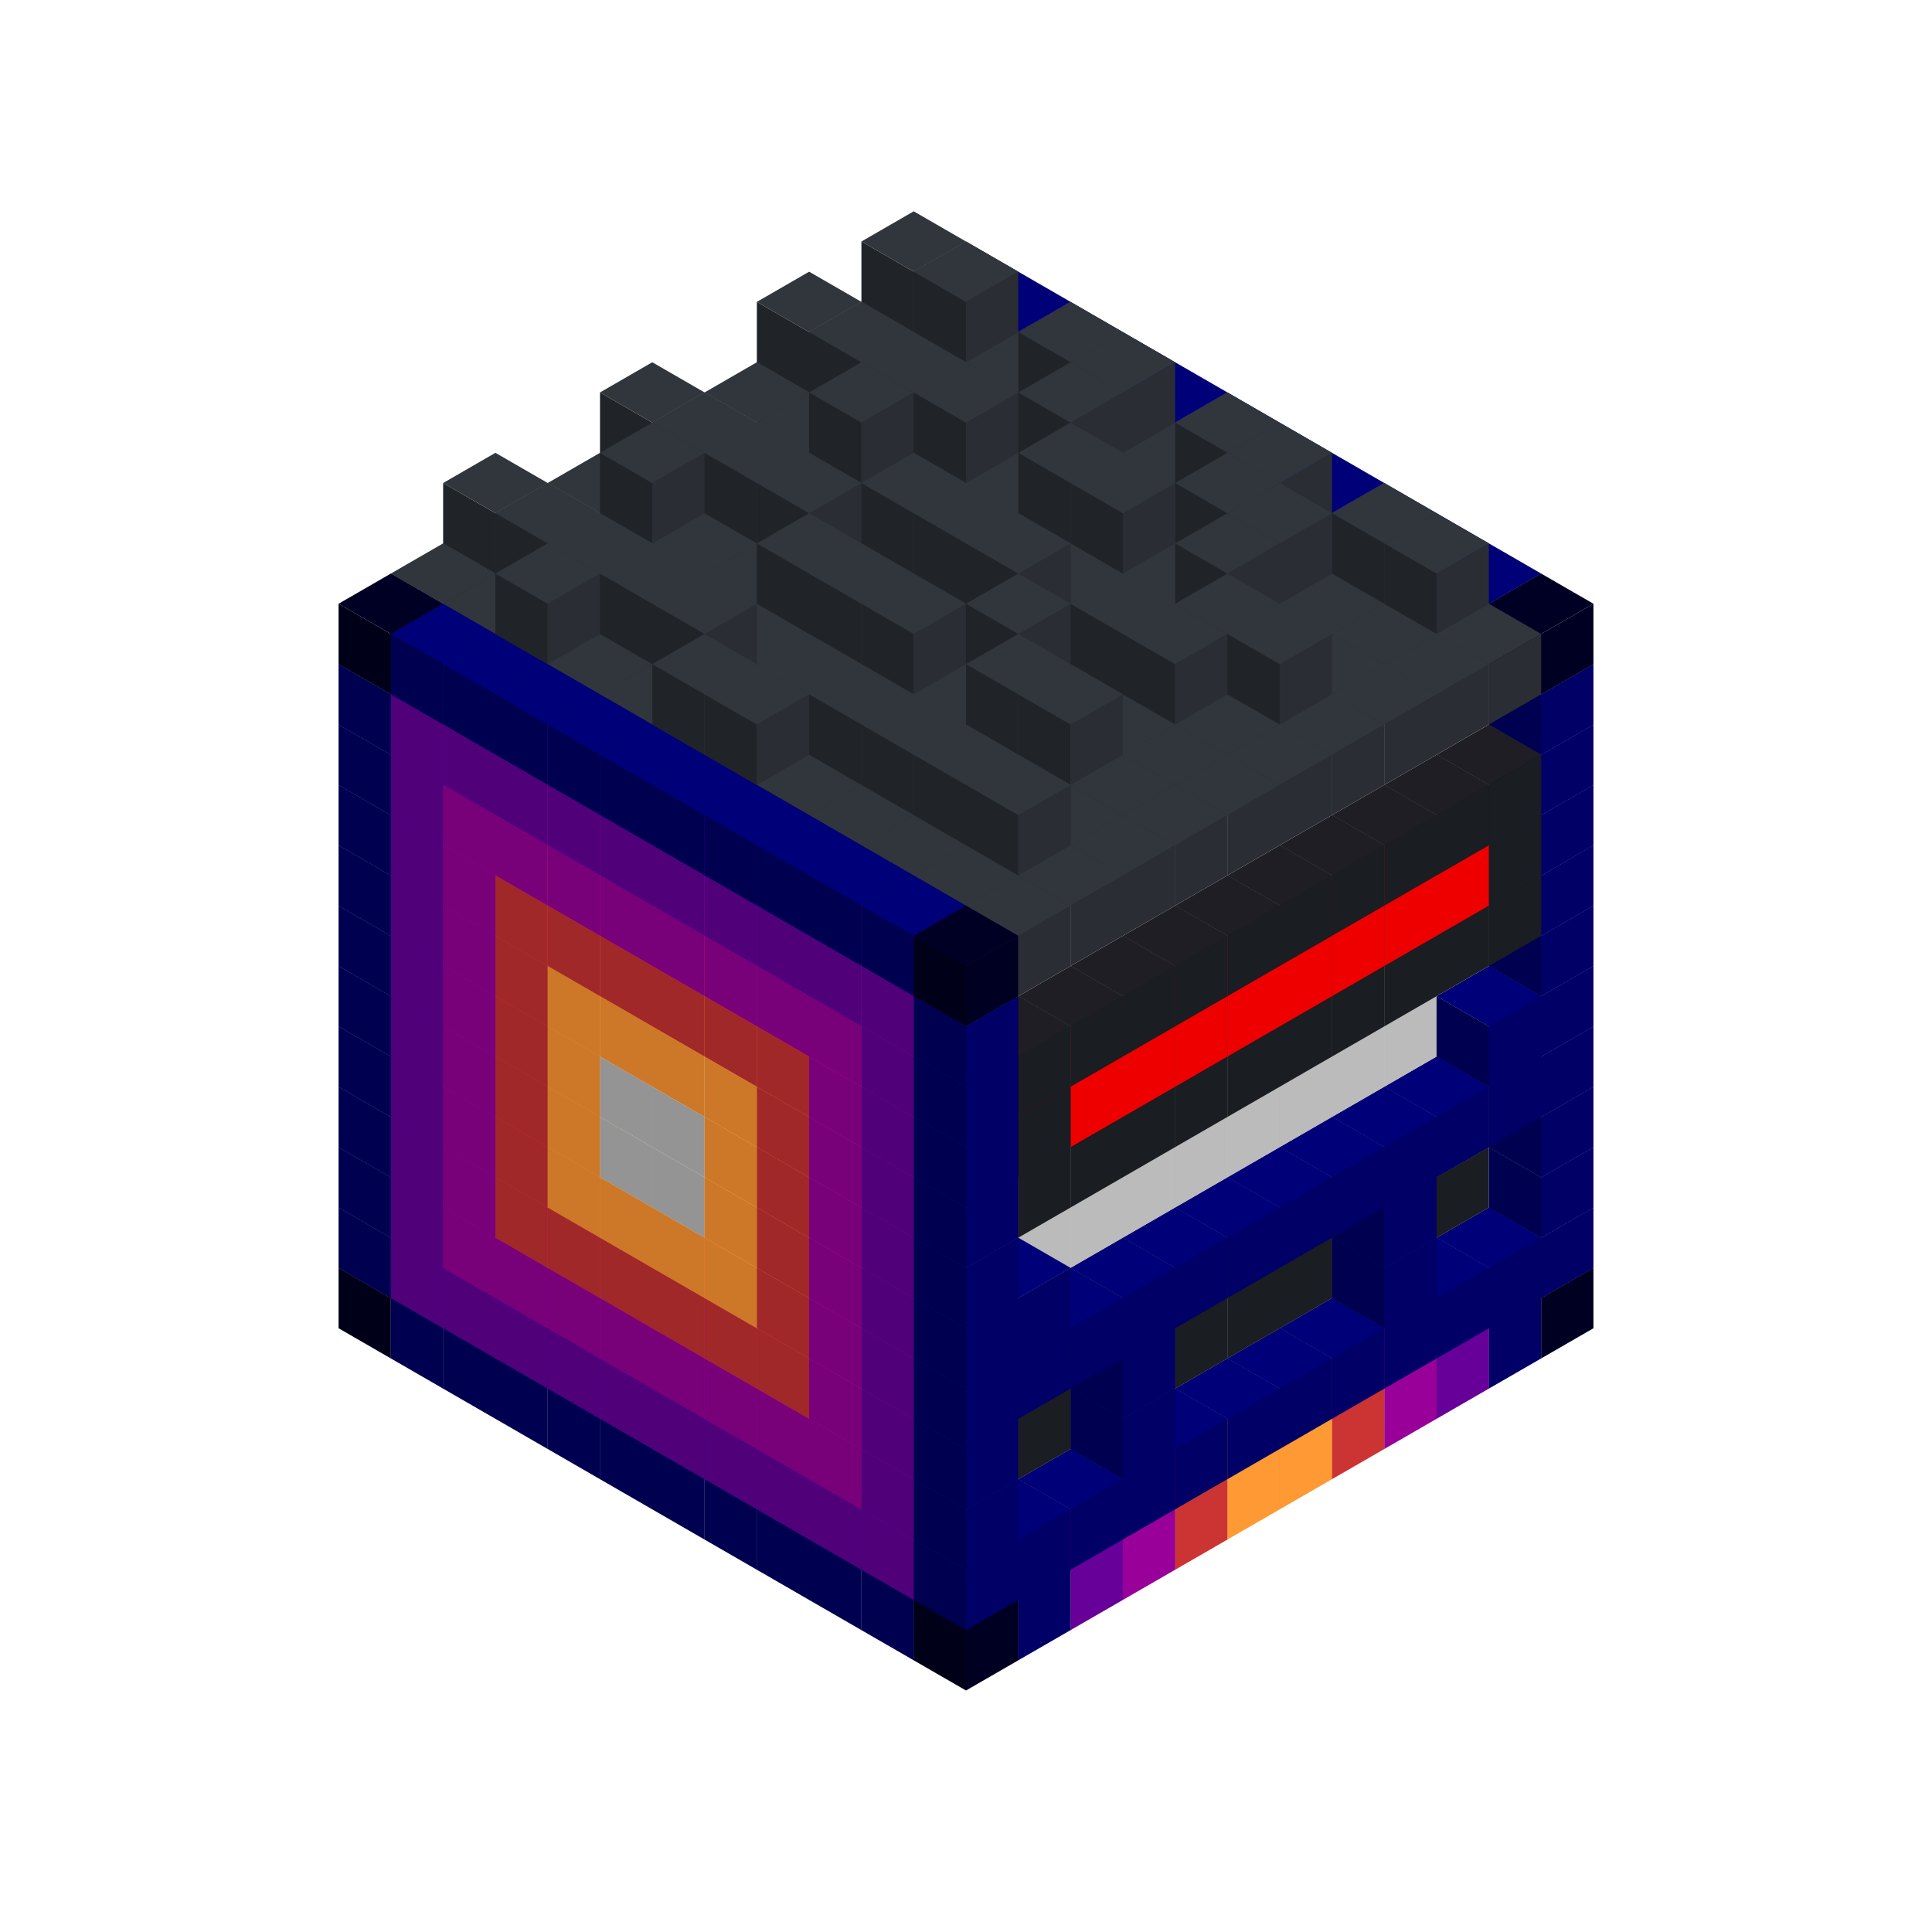 
<svg width='600' height='600' viewBox='4436371 5550000 3200000 3200000' xmlns='http://www.w3.org/2000/svg' xmlns:xlink='http://www.w3.org/1999/xlink'>
<use xlink:href='#v-0x0000012e-4' transform='translate(983738,3600000)'/>
<use xlink:href='#v-0x0000012e-1' transform='translate(1070341,3650000)'/>
<use xlink:href='#v-0x0000012e-1' transform='translate(1156944,3700000)'/>
<use xlink:href='#v-0x0000012e-1' transform='translate(1243547,3750000)'/>
<use xlink:href='#v-0x0000012e-1' transform='translate(1330150,3800000)'/>
<use xlink:href='#v-0x0000012e-1' transform='translate(1416753,3850000)'/>
<use xlink:href='#v-0x0000012e-1' transform='translate(1503356,3900000)'/>
<use xlink:href='#v-0x0000012e-1' transform='translate(1589959,3950000)'/>
<use xlink:href='#v-0x0000012e-1' transform='translate(1676562,4000000)'/>
<use xlink:href='#v-0x0000012e-1' transform='translate(1763165,4050000)'/>
<use xlink:href='#v-0x0000012e-1' transform='translate(1849768,4100000)'/>
<use xlink:href='#v-0x0000012e-4' transform='translate(2889004,3600000)'/>
<use xlink:href='#v-0x0000012e-1' transform='translate(2802401,3650000)'/>
<use xlink:href='#v-0x0000012e-5' transform='translate(2715798,3700000)'/>
<use xlink:href='#v-0x0000012e-6' transform='translate(2629195,3750000)'/>
<use xlink:href='#v-0x0000012e-7' transform='translate(2542592,3800000)'/>
<use xlink:href='#v-0x0000012e-8' transform='translate(2455989,3850000)'/>
<use xlink:href='#v-0x0000012e-8' transform='translate(2369386,3900000)'/>
<use xlink:href='#v-0x0000012e-7' transform='translate(2282783,3950000)'/>
<use xlink:href='#v-0x0000012e-6' transform='translate(2196180,4000000)'/>
<use xlink:href='#v-0x0000012e-5' transform='translate(2109577,4050000)'/>
<use xlink:href='#v-0x0000012e-1' transform='translate(2022974,4100000)'/>
<use xlink:href='#v-0x0000012e-4' transform='translate(1936371,4150000)'/>
<use xlink:href='#v-0x0000012e-1' transform='translate(983738,3500000)'/>
<use xlink:href='#v-0x0000012e-5' transform='translate(1070341,3550000)'/>
<use xlink:href='#v-0x0000012e-5' transform='translate(1156944,3600000)'/>
<use xlink:href='#v-0x0000012e-5' transform='translate(1243547,3650000)'/>
<use xlink:href='#v-0x0000012e-5' transform='translate(1330150,3700000)'/>
<use xlink:href='#v-0x0000012e-5' transform='translate(1416753,3750000)'/>
<use xlink:href='#v-0x0000012e-5' transform='translate(1503356,3800000)'/>
<use xlink:href='#v-0x0000012e-5' transform='translate(1589959,3850000)'/>
<use xlink:href='#v-0x0000012e-5' transform='translate(1676562,3900000)'/>
<use xlink:href='#v-0x0000012e-5' transform='translate(1763165,3950000)'/>
<use xlink:href='#v-0x0000012e-2' transform='translate(2715798,3500000)'/>
<use xlink:href='#v-0x0000012e-2' transform='translate(2629195,3550000)'/>
<use xlink:href='#v-0x0000012e-2' transform='translate(2542592,3600000)'/>
<use xlink:href='#v-0x0000012e-2' transform='translate(2455989,3650000)'/>
<use xlink:href='#v-0x0000012e-2' transform='translate(2369386,3700000)'/>
<use xlink:href='#v-0x0000012e-2' transform='translate(2282783,3750000)'/>
<use xlink:href='#v-0x0000012e-2' transform='translate(2196180,3800000)'/>
<use xlink:href='#v-0x0000012e-2' transform='translate(2109577,3850000)'/>
<use xlink:href='#v-0x0000012e-2' transform='translate(2022974,3900000)'/>
<use xlink:href='#v-0x0000012e-2' transform='translate(1936371,3950000)'/>
<use xlink:href='#v-0x0000012e-5' transform='translate(1849768,4000000)'/>
<use xlink:href='#v-0x0000012e-1' transform='translate(2889004,3500000)'/>
<use xlink:href='#v-0x0000012e-1' transform='translate(2802401,3550000)'/>
<use xlink:href='#v-0x0000012e-1' transform='translate(2715798,3600000)'/>
<use xlink:href='#v-0x0000012e-1' transform='translate(2629195,3650000)'/>
<use xlink:href='#v-0x0000012e-1' transform='translate(2542592,3700000)'/>
<use xlink:href='#v-0x0000012e-1' transform='translate(2455989,3750000)'/>
<use xlink:href='#v-0x0000012e-1' transform='translate(2369386,3800000)'/>
<use xlink:href='#v-0x0000012e-1' transform='translate(2282783,3850000)'/>
<use xlink:href='#v-0x0000012e-1' transform='translate(2196180,3900000)'/>
<use xlink:href='#v-0x0000012e-1' transform='translate(2109577,3950000)'/>
<use xlink:href='#v-0x0000012e-1' transform='translate(2022974,4000000)'/>
<use xlink:href='#v-0x0000012e-1' transform='translate(1936371,4050000)'/>
<use xlink:href='#v-0x0000012e-1' transform='translate(983738,3400000)'/>
<use xlink:href='#v-0x0000012e-5' transform='translate(1070341,3450000)'/>
<use xlink:href='#v-0x0000012e-6' transform='translate(1156944,3500000)'/>
<use xlink:href='#v-0x0000012e-6' transform='translate(1243547,3550000)'/>
<use xlink:href='#v-0x0000012e-6' transform='translate(1330150,3600000)'/>
<use xlink:href='#v-0x0000012e-6' transform='translate(1416753,3650000)'/>
<use xlink:href='#v-0x0000012e-6' transform='translate(1503356,3700000)'/>
<use xlink:href='#v-0x0000012e-6' transform='translate(1589959,3750000)'/>
<use xlink:href='#v-0x0000012e-6' transform='translate(1676562,3800000)'/>
<use xlink:href='#v-0x0000012e-6' transform='translate(1763165,3850000)'/>
<use xlink:href='#v-0x0000012e-9' transform='translate(2715798,3400000)'/>
<use xlink:href='#v-0x0000012e-9' transform='translate(2629195,3450000)'/>
<use xlink:href='#v-0x0000012e-9' transform='translate(2542592,3500000)'/>
<use xlink:href='#v-0x0000012e-9' transform='translate(2455989,3550000)'/>
<use xlink:href='#v-0x0000012e-9' transform='translate(2369386,3600000)'/>
<use xlink:href='#v-0x0000012e-9' transform='translate(2282783,3650000)'/>
<use xlink:href='#v-0x0000012e-9' transform='translate(2196180,3700000)'/>
<use xlink:href='#v-0x0000012e-9' transform='translate(2109577,3750000)'/>
<use xlink:href='#v-0x0000012e-9' transform='translate(2022974,3800000)'/>
<use xlink:href='#v-0x0000012e-9' transform='translate(1936371,3850000)'/>
<use xlink:href='#v-0x0000012e-5' transform='translate(1849768,3900000)'/>
<use xlink:href='#v-0x0000012e-1' transform='translate(2889004,3400000)'/>
<use xlink:href='#v-0x0000012e-1' transform='translate(2629195,3550000)'/>
<use xlink:href='#v-0x0000012e-1' transform='translate(2196180,3800000)'/>
<use xlink:href='#v-0x0000012e-1' transform='translate(1936371,3950000)'/>
<use xlink:href='#v-0x0000012e-1' transform='translate(983738,3300000)'/>
<use xlink:href='#v-0x0000012e-5' transform='translate(1070341,3350000)'/>
<use xlink:href='#v-0x0000012e-6' transform='translate(1156944,3400000)'/>
<use xlink:href='#v-0x0000012e-7' transform='translate(1243547,3450000)'/>
<use xlink:href='#v-0x0000012e-7' transform='translate(1330150,3500000)'/>
<use xlink:href='#v-0x0000012e-7' transform='translate(1416753,3550000)'/>
<use xlink:href='#v-0x0000012e-7' transform='translate(1503356,3600000)'/>
<use xlink:href='#v-0x0000012e-7' transform='translate(1589959,3650000)'/>
<use xlink:href='#v-0x0000012e-7' transform='translate(1676562,3700000)'/>
<use xlink:href='#v-0x0000012e-6' transform='translate(1763165,3750000)'/>
<use xlink:href='#v-0x0000012e-9' transform='translate(2715798,3300000)'/>
<use xlink:href='#v-0x0000012e-9' transform='translate(2629195,3350000)'/>
<use xlink:href='#v-0x0000012e-9' transform='translate(2542592,3400000)'/>
<use xlink:href='#v-0x0000012e-9' transform='translate(2455989,3450000)'/>
<use xlink:href='#v-0x0000012e-9' transform='translate(2369386,3500000)'/>
<use xlink:href='#v-0x0000012e-9' transform='translate(2282783,3550000)'/>
<use xlink:href='#v-0x0000012e-9' transform='translate(2196180,3600000)'/>
<use xlink:href='#v-0x0000012e-9' transform='translate(2109577,3650000)'/>
<use xlink:href='#v-0x0000012e-9' transform='translate(2022974,3700000)'/>
<use xlink:href='#v-0x0000012e-9' transform='translate(1936371,3750000)'/>
<use xlink:href='#v-0x0000012e-5' transform='translate(1849768,3800000)'/>
<use xlink:href='#v-0x0000012e-1' transform='translate(2889004,3300000)'/>
<use xlink:href='#v-0x0000012e-1' transform='translate(2629195,3450000)'/>
<use xlink:href='#v-0x0000012e-1' transform='translate(2196180,3700000)'/>
<use xlink:href='#v-0x0000012e-1' transform='translate(1936371,3850000)'/>
<use xlink:href='#v-0x0000012e-1' transform='translate(983738,3200000)'/>
<use xlink:href='#v-0x0000012e-5' transform='translate(1070341,3250000)'/>
<use xlink:href='#v-0x0000012e-6' transform='translate(1156944,3300000)'/>
<use xlink:href='#v-0x0000012e-7' transform='translate(1243547,3350000)'/>
<use xlink:href='#v-0x0000012e-8' transform='translate(1330150,3400000)'/>
<use xlink:href='#v-0x0000012e-8' transform='translate(1416753,3450000)'/>
<use xlink:href='#v-0x0000012e-8' transform='translate(1503356,3500000)'/>
<use xlink:href='#v-0x0000012e-8' transform='translate(1589959,3550000)'/>
<use xlink:href='#v-0x0000012e-7' transform='translate(1676562,3600000)'/>
<use xlink:href='#v-0x0000012e-6' transform='translate(1763165,3650000)'/>
<use xlink:href='#v-0x0000012e-2' transform='translate(2715798,3200000)'/>
<use xlink:href='#v-0x0000012e-2' transform='translate(2629195,3250000)'/>
<use xlink:href='#v-0x0000012e-2' transform='translate(2542592,3300000)'/>
<use xlink:href='#v-0x0000012e-2' transform='translate(2455989,3350000)'/>
<use xlink:href='#v-0x0000012e-2' transform='translate(2369386,3400000)'/>
<use xlink:href='#v-0x0000012e-2' transform='translate(2282783,3450000)'/>
<use xlink:href='#v-0x0000012e-2' transform='translate(2196180,3500000)'/>
<use xlink:href='#v-0x0000012e-2' transform='translate(2109577,3550000)'/>
<use xlink:href='#v-0x0000012e-2' transform='translate(2022974,3600000)'/>
<use xlink:href='#v-0x0000012e-2' transform='translate(1936371,3650000)'/>
<use xlink:href='#v-0x0000012e-5' transform='translate(1849768,3700000)'/>
<use xlink:href='#v-0x0000012e-1' transform='translate(2889004,3200000)'/>
<use xlink:href='#v-0x0000012e-1' transform='translate(2802401,3250000)'/>
<use xlink:href='#v-0x0000012e-1' transform='translate(2715798,3300000)'/>
<use xlink:href='#v-0x0000012e-1' transform='translate(2629195,3350000)'/>
<use xlink:href='#v-0x0000012e-1' transform='translate(2542592,3400000)'/>
<use xlink:href='#v-0x0000012e-1' transform='translate(2455989,3450000)'/>
<use xlink:href='#v-0x0000012e-1' transform='translate(2369386,3500000)'/>
<use xlink:href='#v-0x0000012e-1' transform='translate(2282783,3550000)'/>
<use xlink:href='#v-0x0000012e-1' transform='translate(2196180,3600000)'/>
<use xlink:href='#v-0x0000012e-1' transform='translate(2109577,3650000)'/>
<use xlink:href='#v-0x0000012e-1' transform='translate(2022974,3700000)'/>
<use xlink:href='#v-0x0000012e-1' transform='translate(1936371,3750000)'/>
<use xlink:href='#v-0x0000012e-1' transform='translate(983738,3100000)'/>
<use xlink:href='#v-0x0000012e-5' transform='translate(1070341,3150000)'/>
<use xlink:href='#v-0x0000012e-6' transform='translate(1156944,3200000)'/>
<use xlink:href='#v-0x0000012e-7' transform='translate(1243547,3250000)'/>
<use xlink:href='#v-0x0000012e-8' transform='translate(1330150,3300000)'/>
<use xlink:href='#v-0x0000012e-2' transform='translate(1416753,3350000)'/>
<use xlink:href='#v-0x0000012e-2' transform='translate(1503356,3400000)'/>
<use xlink:href='#v-0x0000012e-8' transform='translate(1589959,3450000)'/>
<use xlink:href='#v-0x0000012e-7' transform='translate(1676562,3500000)'/>
<use xlink:href='#v-0x0000012e-6' transform='translate(1763165,3550000)'/>
<use xlink:href='#v-0x0000012e-2' transform='translate(2715798,3100000)'/>
<use xlink:href='#v-0x0000012e-2' transform='translate(2629195,3150000)'/>
<use xlink:href='#v-0x0000012e-2' transform='translate(2542592,3200000)'/>
<use xlink:href='#v-0x0000012e-2' transform='translate(2455989,3250000)'/>
<use xlink:href='#v-0x0000012e-2' transform='translate(2369386,3300000)'/>
<use xlink:href='#v-0x0000012e-2' transform='translate(2282783,3350000)'/>
<use xlink:href='#v-0x0000012e-2' transform='translate(2196180,3400000)'/>
<use xlink:href='#v-0x0000012e-2' transform='translate(2109577,3450000)'/>
<use xlink:href='#v-0x0000012e-2' transform='translate(2022974,3500000)'/>
<use xlink:href='#v-0x0000012e-2' transform='translate(1936371,3550000)'/>
<use xlink:href='#v-0x0000012e-5' transform='translate(1849768,3600000)'/>
<use xlink:href='#v-0x0000012e-1' transform='translate(2889004,3100000)'/>
<use xlink:href='#v-0x0000012e-1' transform='translate(2802401,3150000)'/>
<use xlink:href='#v-0x0000012e-1' transform='translate(2022974,3600000)'/>
<use xlink:href='#v-0x0000012e-1' transform='translate(1936371,3650000)'/>
<use xlink:href='#v-0x0000012e-1' transform='translate(983738,3000000)'/>
<use xlink:href='#v-0x0000012e-5' transform='translate(1070341,3050000)'/>
<use xlink:href='#v-0x0000012e-6' transform='translate(1156944,3100000)'/>
<use xlink:href='#v-0x0000012e-7' transform='translate(1243547,3150000)'/>
<use xlink:href='#v-0x0000012e-8' transform='translate(1330150,3200000)'/>
<use xlink:href='#v-0x0000012e-2' transform='translate(1416753,3250000)'/>
<use xlink:href='#v-0x0000012e-2' transform='translate(1503356,3300000)'/>
<use xlink:href='#v-0x0000012e-8' transform='translate(1589959,3350000)'/>
<use xlink:href='#v-0x0000012e-7' transform='translate(1676562,3400000)'/>
<use xlink:href='#v-0x0000012e-6' transform='translate(1763165,3450000)'/>
<use xlink:href='#v-0x0000012e-2' transform='translate(2715798,3000000)'/>
<use xlink:href='#v-0x0000012e-2' transform='translate(2629195,3050000)'/>
<use xlink:href='#v-0x0000012e-2' transform='translate(2542592,3100000)'/>
<use xlink:href='#v-0x0000012e-2' transform='translate(2455989,3150000)'/>
<use xlink:href='#v-0x0000012e-2' transform='translate(2369386,3200000)'/>
<use xlink:href='#v-0x0000012e-2' transform='translate(2282783,3250000)'/>
<use xlink:href='#v-0x0000012e-2' transform='translate(2196180,3300000)'/>
<use xlink:href='#v-0x0000012e-2' transform='translate(2109577,3350000)'/>
<use xlink:href='#v-0x0000012e-2' transform='translate(2022974,3400000)'/>
<use xlink:href='#v-0x0000012e-2' transform='translate(1936371,3450000)'/>
<use xlink:href='#v-0x0000012e-5' transform='translate(1849768,3500000)'/>
<use xlink:href='#v-0x0000012e-1' transform='translate(2889004,3000000)'/>
<use xlink:href='#v-0x0000012e-1' transform='translate(1936371,3550000)'/>
<use xlink:href='#v-0x0000012e-1' transform='translate(983738,2900000)'/>
<use xlink:href='#v-0x0000012e-5' transform='translate(1070341,2950000)'/>
<use xlink:href='#v-0x0000012e-6' transform='translate(1156944,3000000)'/>
<use xlink:href='#v-0x0000012e-7' transform='translate(1243547,3050000)'/>
<use xlink:href='#v-0x0000012e-8' transform='translate(1330150,3100000)'/>
<use xlink:href='#v-0x0000012e-8' transform='translate(1416753,3150000)'/>
<use xlink:href='#v-0x0000012e-8' transform='translate(1503356,3200000)'/>
<use xlink:href='#v-0x0000012e-8' transform='translate(1589959,3250000)'/>
<use xlink:href='#v-0x0000012e-7' transform='translate(1676562,3300000)'/>
<use xlink:href='#v-0x0000012e-6' transform='translate(1763165,3350000)'/>
<use xlink:href='#v-0x0000012e-2' transform='translate(2715798,2900000)'/>
<use xlink:href='#v-0x0000012e-2' transform='translate(2629195,2950000)'/>
<use xlink:href='#v-0x0000012e-2' transform='translate(2542592,3000000)'/>
<use xlink:href='#v-0x0000012e-2' transform='translate(2455989,3050000)'/>
<use xlink:href='#v-0x0000012e-2' transform='translate(2369386,3100000)'/>
<use xlink:href='#v-0x0000012e-2' transform='translate(2282783,3150000)'/>
<use xlink:href='#v-0x0000012e-2' transform='translate(2196180,3200000)'/>
<use xlink:href='#v-0x0000012e-2' transform='translate(2109577,3250000)'/>
<use xlink:href='#v-0x0000012e-2' transform='translate(2022974,3300000)'/>
<use xlink:href='#v-0x0000012e-2' transform='translate(1936371,3350000)'/>
<use xlink:href='#v-0x0000012e-5' transform='translate(1849768,3400000)'/>
<use xlink:href='#v-0x0000012e-1' transform='translate(2889004,2900000)'/>
<use xlink:href='#v-0x0000012e-10' transform='translate(2802401,2950000)'/>
<use xlink:href='#v-0x0000012e-10' transform='translate(2715798,3000000)'/>
<use xlink:href='#v-0x0000012e-10' transform='translate(2629195,3050000)'/>
<use xlink:href='#v-0x0000012e-10' transform='translate(2542592,3100000)'/>
<use xlink:href='#v-0x0000012e-10' transform='translate(2455989,3150000)'/>
<use xlink:href='#v-0x0000012e-10' transform='translate(2369386,3200000)'/>
<use xlink:href='#v-0x0000012e-10' transform='translate(2282783,3250000)'/>
<use xlink:href='#v-0x0000012e-10' transform='translate(2196180,3300000)'/>
<use xlink:href='#v-0x0000012e-10' transform='translate(2109577,3350000)'/>
<use xlink:href='#v-0x0000012e-10' transform='translate(2022974,3400000)'/>
<use xlink:href='#v-0x0000012e-1' transform='translate(1936371,3450000)'/>
<use xlink:href='#v-0x0000012e-1' transform='translate(983738,2800000)'/>
<use xlink:href='#v-0x0000012e-5' transform='translate(1070341,2850000)'/>
<use xlink:href='#v-0x0000012e-6' transform='translate(1156944,2900000)'/>
<use xlink:href='#v-0x0000012e-7' transform='translate(1243547,2950000)'/>
<use xlink:href='#v-0x0000012e-7' transform='translate(1330150,3000000)'/>
<use xlink:href='#v-0x0000012e-7' transform='translate(1416753,3050000)'/>
<use xlink:href='#v-0x0000012e-7' transform='translate(1503356,3100000)'/>
<use xlink:href='#v-0x0000012e-7' transform='translate(1589959,3150000)'/>
<use xlink:href='#v-0x0000012e-7' transform='translate(1676562,3200000)'/>
<use xlink:href='#v-0x0000012e-6' transform='translate(1763165,3250000)'/>
<use xlink:href='#v-0x0000012e-2' transform='translate(2715798,2800000)'/>
<use xlink:href='#v-0x0000012e-2' transform='translate(2629195,2850000)'/>
<use xlink:href='#v-0x0000012e-2' transform='translate(2542592,2900000)'/>
<use xlink:href='#v-0x0000012e-2' transform='translate(2455989,2950000)'/>
<use xlink:href='#v-0x0000012e-2' transform='translate(2369386,3000000)'/>
<use xlink:href='#v-0x0000012e-2' transform='translate(2282783,3050000)'/>
<use xlink:href='#v-0x0000012e-2' transform='translate(2196180,3100000)'/>
<use xlink:href='#v-0x0000012e-2' transform='translate(2109577,3150000)'/>
<use xlink:href='#v-0x0000012e-2' transform='translate(2022974,3200000)'/>
<use xlink:href='#v-0x0000012e-2' transform='translate(1936371,3250000)'/>
<use xlink:href='#v-0x0000012e-5' transform='translate(1849768,3300000)'/>
<use xlink:href='#v-0x0000012e-1' transform='translate(2889004,2800000)'/>
<use xlink:href='#v-0x0000012e-10' transform='translate(2802401,2850000)'/>
<use xlink:href='#v-0x0000012e-11' transform='translate(2715798,2900000)'/>
<use xlink:href='#v-0x0000012e-11' transform='translate(2629195,2950000)'/>
<use xlink:href='#v-0x0000012e-11' transform='translate(2542592,3000000)'/>
<use xlink:href='#v-0x0000012e-11' transform='translate(2455989,3050000)'/>
<use xlink:href='#v-0x0000012e-11' transform='translate(2369386,3100000)'/>
<use xlink:href='#v-0x0000012e-11' transform='translate(2282783,3150000)'/>
<use xlink:href='#v-0x0000012e-11' transform='translate(2196180,3200000)'/>
<use xlink:href='#v-0x0000012e-11' transform='translate(2109577,3250000)'/>
<use xlink:href='#v-0x0000012e-10' transform='translate(2022974,3300000)'/>
<use xlink:href='#v-0x0000012e-1' transform='translate(1936371,3350000)'/>
<use xlink:href='#v-0x0000012e-1' transform='translate(983738,2700000)'/>
<use xlink:href='#v-0x0000012e-5' transform='translate(1070341,2750000)'/>
<use xlink:href='#v-0x0000012e-6' transform='translate(1156944,2800000)'/>
<use xlink:href='#v-0x0000012e-6' transform='translate(1243547,2850000)'/>
<use xlink:href='#v-0x0000012e-6' transform='translate(1330150,2900000)'/>
<use xlink:href='#v-0x0000012e-6' transform='translate(1416753,2950000)'/>
<use xlink:href='#v-0x0000012e-6' transform='translate(1503356,3000000)'/>
<use xlink:href='#v-0x0000012e-6' transform='translate(1589959,3050000)'/>
<use xlink:href='#v-0x0000012e-6' transform='translate(1676562,3100000)'/>
<use xlink:href='#v-0x0000012e-6' transform='translate(1763165,3150000)'/>
<use xlink:href='#v-0x0000012e-2' transform='translate(2715798,2700000)'/>
<use xlink:href='#v-0x0000012e-2' transform='translate(2629195,2750000)'/>
<use xlink:href='#v-0x0000012e-2' transform='translate(2542592,2800000)'/>
<use xlink:href='#v-0x0000012e-2' transform='translate(2455989,2850000)'/>
<use xlink:href='#v-0x0000012e-2' transform='translate(2369386,2900000)'/>
<use xlink:href='#v-0x0000012e-2' transform='translate(2282783,2950000)'/>
<use xlink:href='#v-0x0000012e-2' transform='translate(2196180,3000000)'/>
<use xlink:href='#v-0x0000012e-2' transform='translate(2109577,3050000)'/>
<use xlink:href='#v-0x0000012e-2' transform='translate(2022974,3100000)'/>
<use xlink:href='#v-0x0000012e-2' transform='translate(1936371,3150000)'/>
<use xlink:href='#v-0x0000012e-5' transform='translate(1849768,3200000)'/>
<use xlink:href='#v-0x0000012e-1' transform='translate(2889004,2700000)'/>
<use xlink:href='#v-0x0000012e-10' transform='translate(2802401,2750000)'/>
<use xlink:href='#v-0x0000012e-10' transform='translate(2715798,2800000)'/>
<use xlink:href='#v-0x0000012e-10' transform='translate(2629195,2850000)'/>
<use xlink:href='#v-0x0000012e-10' transform='translate(2542592,2900000)'/>
<use xlink:href='#v-0x0000012e-10' transform='translate(2455989,2950000)'/>
<use xlink:href='#v-0x0000012e-10' transform='translate(2369386,3000000)'/>
<use xlink:href='#v-0x0000012e-10' transform='translate(2282783,3050000)'/>
<use xlink:href='#v-0x0000012e-10' transform='translate(2196180,3100000)'/>
<use xlink:href='#v-0x0000012e-10' transform='translate(2109577,3150000)'/>
<use xlink:href='#v-0x0000012e-10' transform='translate(2022974,3200000)'/>
<use xlink:href='#v-0x0000012e-1' transform='translate(1936371,3250000)'/>
<use xlink:href='#v-0x0000012e-1' transform='translate(983738,2600000)'/>
<use xlink:href='#v-0x0000012e-5' transform='translate(1070341,2650000)'/>
<use xlink:href='#v-0x0000012e-5' transform='translate(1156944,2700000)'/>
<use xlink:href='#v-0x0000012e-5' transform='translate(1243547,2750000)'/>
<use xlink:href='#v-0x0000012e-5' transform='translate(1330150,2800000)'/>
<use xlink:href='#v-0x0000012e-5' transform='translate(1416753,2850000)'/>
<use xlink:href='#v-0x0000012e-5' transform='translate(1503356,2900000)'/>
<use xlink:href='#v-0x0000012e-5' transform='translate(1589959,2950000)'/>
<use xlink:href='#v-0x0000012e-5' transform='translate(1676562,3000000)'/>
<use xlink:href='#v-0x0000012e-5' transform='translate(1763165,3050000)'/>
<use xlink:href='#v-0x0000012e-2' transform='translate(2715798,2600000)'/>
<use xlink:href='#v-0x0000012e-2' transform='translate(2629195,2650000)'/>
<use xlink:href='#v-0x0000012e-2' transform='translate(2542592,2700000)'/>
<use xlink:href='#v-0x0000012e-2' transform='translate(2455989,2750000)'/>
<use xlink:href='#v-0x0000012e-2' transform='translate(2369386,2800000)'/>
<use xlink:href='#v-0x0000012e-2' transform='translate(2282783,2850000)'/>
<use xlink:href='#v-0x0000012e-2' transform='translate(2196180,2900000)'/>
<use xlink:href='#v-0x0000012e-2' transform='translate(2109577,2950000)'/>
<use xlink:href='#v-0x0000012e-2' transform='translate(2022974,3000000)'/>
<use xlink:href='#v-0x0000012e-2' transform='translate(1936371,3050000)'/>
<use xlink:href='#v-0x0000012e-5' transform='translate(1849768,3100000)'/>
<use xlink:href='#v-0x0000012e-1' transform='translate(2889004,2600000)'/>
<use xlink:href='#v-0x0000012e-1' transform='translate(1936371,3150000)'/>
<use xlink:href='#v-0x0000012e-4' transform='translate(1936371,1950000)'/>
<use xlink:href='#v-0x0000012e-12' transform='translate(1849768,2000000)'/>
<use xlink:href='#v-0x0000012e-12' transform='translate(1763165,2050000)'/>
<use xlink:href='#v-0x0000012e-12' transform='translate(1676562,2100000)'/>
<use xlink:href='#v-0x0000012e-12' transform='translate(1589959,2150000)'/>
<use xlink:href='#v-0x0000012e-12' transform='translate(1503356,2200000)'/>
<use xlink:href='#v-0x0000012e-12' transform='translate(1416753,2250000)'/>
<use xlink:href='#v-0x0000012e-12' transform='translate(1330150,2300000)'/>
<use xlink:href='#v-0x0000012e-12' transform='translate(1243547,2350000)'/>
<use xlink:href='#v-0x0000012e-12' transform='translate(1156944,2400000)'/>
<use xlink:href='#v-0x0000012e-12' transform='translate(1070341,2450000)'/>
<use xlink:href='#v-0x0000012e-4' transform='translate(983738,2500000)'/>
<use xlink:href='#v-0x0000012e-1' transform='translate(2022974,2000000)'/>
<use xlink:href='#v-0x0000012e-12' transform='translate(1936371,2050000)'/>
<use xlink:href='#v-0x0000012e-12' transform='translate(1849768,2100000)'/>
<use xlink:href='#v-0x0000012e-12' transform='translate(1763165,2150000)'/>
<use xlink:href='#v-0x0000012e-12' transform='translate(1676562,2200000)'/>
<use xlink:href='#v-0x0000012e-12' transform='translate(1589959,2250000)'/>
<use xlink:href='#v-0x0000012e-12' transform='translate(1503356,2300000)'/>
<use xlink:href='#v-0x0000012e-12' transform='translate(1416753,2350000)'/>
<use xlink:href='#v-0x0000012e-12' transform='translate(1330150,2400000)'/>
<use xlink:href='#v-0x0000012e-12' transform='translate(1243547,2450000)'/>
<use xlink:href='#v-0x0000012e-12' transform='translate(1156944,2500000)'/>
<use xlink:href='#v-0x0000012e-1' transform='translate(1070341,2550000)'/>
<use xlink:href='#v-0x0000012e-1' transform='translate(2109577,2050000)'/>
<use xlink:href='#v-0x0000012e-12' transform='translate(2022974,2100000)'/>
<use xlink:href='#v-0x0000012e-12' transform='translate(1936371,2150000)'/>
<use xlink:href='#v-0x0000012e-12' transform='translate(1849768,2200000)'/>
<use xlink:href='#v-0x0000012e-12' transform='translate(1763165,2250000)'/>
<use xlink:href='#v-0x0000012e-12' transform='translate(1676562,2300000)'/>
<use xlink:href='#v-0x0000012e-12' transform='translate(1589959,2350000)'/>
<use xlink:href='#v-0x0000012e-12' transform='translate(1503356,2400000)'/>
<use xlink:href='#v-0x0000012e-12' transform='translate(1416753,2450000)'/>
<use xlink:href='#v-0x0000012e-12' transform='translate(1330150,2500000)'/>
<use xlink:href='#v-0x0000012e-12' transform='translate(1243547,2550000)'/>
<use xlink:href='#v-0x0000012e-1' transform='translate(1156944,2600000)'/>
<use xlink:href='#v-0x0000012e-1' transform='translate(2196180,2100000)'/>
<use xlink:href='#v-0x0000012e-12' transform='translate(2109577,2150000)'/>
<use xlink:href='#v-0x0000012e-12' transform='translate(2022974,2200000)'/>
<use xlink:href='#v-0x0000012e-12' transform='translate(1936371,2250000)'/>
<use xlink:href='#v-0x0000012e-12' transform='translate(1849768,2300000)'/>
<use xlink:href='#v-0x0000012e-12' transform='translate(1763165,2350000)'/>
<use xlink:href='#v-0x0000012e-12' transform='translate(1676562,2400000)'/>
<use xlink:href='#v-0x0000012e-12' transform='translate(1589959,2450000)'/>
<use xlink:href='#v-0x0000012e-12' transform='translate(1503356,2500000)'/>
<use xlink:href='#v-0x0000012e-12' transform='translate(1416753,2550000)'/>
<use xlink:href='#v-0x0000012e-12' transform='translate(1330150,2600000)'/>
<use xlink:href='#v-0x0000012e-1' transform='translate(1243547,2650000)'/>
<use xlink:href='#v-0x0000012e-1' transform='translate(2282783,2150000)'/>
<use xlink:href='#v-0x0000012e-12' transform='translate(2196180,2200000)'/>
<use xlink:href='#v-0x0000012e-12' transform='translate(2109577,2250000)'/>
<use xlink:href='#v-0x0000012e-12' transform='translate(2022974,2300000)'/>
<use xlink:href='#v-0x0000012e-12' transform='translate(1936371,2350000)'/>
<use xlink:href='#v-0x0000012e-12' transform='translate(1849768,2400000)'/>
<use xlink:href='#v-0x0000012e-12' transform='translate(1763165,2450000)'/>
<use xlink:href='#v-0x0000012e-12' transform='translate(1676562,2500000)'/>
<use xlink:href='#v-0x0000012e-12' transform='translate(1589959,2550000)'/>
<use xlink:href='#v-0x0000012e-12' transform='translate(1503356,2600000)'/>
<use xlink:href='#v-0x0000012e-12' transform='translate(1416753,2650000)'/>
<use xlink:href='#v-0x0000012e-1' transform='translate(1330150,2700000)'/>
<use xlink:href='#v-0x0000012e-1' transform='translate(2369386,2200000)'/>
<use xlink:href='#v-0x0000012e-12' transform='translate(2282783,2250000)'/>
<use xlink:href='#v-0x0000012e-12' transform='translate(2196180,2300000)'/>
<use xlink:href='#v-0x0000012e-12' transform='translate(2109577,2350000)'/>
<use xlink:href='#v-0x0000012e-12' transform='translate(2022974,2400000)'/>
<use xlink:href='#v-0x0000012e-12' transform='translate(1936371,2450000)'/>
<use xlink:href='#v-0x0000012e-12' transform='translate(1849768,2500000)'/>
<use xlink:href='#v-0x0000012e-12' transform='translate(1763165,2550000)'/>
<use xlink:href='#v-0x0000012e-12' transform='translate(1676562,2600000)'/>
<use xlink:href='#v-0x0000012e-12' transform='translate(1589959,2650000)'/>
<use xlink:href='#v-0x0000012e-12' transform='translate(1503356,2700000)'/>
<use xlink:href='#v-0x0000012e-1' transform='translate(1416753,2750000)'/>
<use xlink:href='#v-0x0000012e-1' transform='translate(2455989,2250000)'/>
<use xlink:href='#v-0x0000012e-12' transform='translate(2369386,2300000)'/>
<use xlink:href='#v-0x0000012e-12' transform='translate(2282783,2350000)'/>
<use xlink:href='#v-0x0000012e-12' transform='translate(2196180,2400000)'/>
<use xlink:href='#v-0x0000012e-12' transform='translate(2109577,2450000)'/>
<use xlink:href='#v-0x0000012e-12' transform='translate(2022974,2500000)'/>
<use xlink:href='#v-0x0000012e-12' transform='translate(1936371,2550000)'/>
<use xlink:href='#v-0x0000012e-12' transform='translate(1849768,2600000)'/>
<use xlink:href='#v-0x0000012e-12' transform='translate(1763165,2650000)'/>
<use xlink:href='#v-0x0000012e-12' transform='translate(1676562,2700000)'/>
<use xlink:href='#v-0x0000012e-12' transform='translate(1589959,2750000)'/>
<use xlink:href='#v-0x0000012e-1' transform='translate(1503356,2800000)'/>
<use xlink:href='#v-0x0000012e-1' transform='translate(2542592,2300000)'/>
<use xlink:href='#v-0x0000012e-12' transform='translate(2455989,2350000)'/>
<use xlink:href='#v-0x0000012e-12' transform='translate(2369386,2400000)'/>
<use xlink:href='#v-0x0000012e-12' transform='translate(2282783,2450000)'/>
<use xlink:href='#v-0x0000012e-12' transform='translate(2196180,2500000)'/>
<use xlink:href='#v-0x0000012e-12' transform='translate(2109577,2550000)'/>
<use xlink:href='#v-0x0000012e-12' transform='translate(2022974,2600000)'/>
<use xlink:href='#v-0x0000012e-12' transform='translate(1936371,2650000)'/>
<use xlink:href='#v-0x0000012e-12' transform='translate(1849768,2700000)'/>
<use xlink:href='#v-0x0000012e-12' transform='translate(1763165,2750000)'/>
<use xlink:href='#v-0x0000012e-12' transform='translate(1676562,2800000)'/>
<use xlink:href='#v-0x0000012e-1' transform='translate(1589959,2850000)'/>
<use xlink:href='#v-0x0000012e-1' transform='translate(2629195,2350000)'/>
<use xlink:href='#v-0x0000012e-12' transform='translate(2542592,2400000)'/>
<use xlink:href='#v-0x0000012e-12' transform='translate(2455989,2450000)'/>
<use xlink:href='#v-0x0000012e-12' transform='translate(2369386,2500000)'/>
<use xlink:href='#v-0x0000012e-12' transform='translate(2282783,2550000)'/>
<use xlink:href='#v-0x0000012e-12' transform='translate(2196180,2600000)'/>
<use xlink:href='#v-0x0000012e-12' transform='translate(2109577,2650000)'/>
<use xlink:href='#v-0x0000012e-12' transform='translate(2022974,2700000)'/>
<use xlink:href='#v-0x0000012e-12' transform='translate(1936371,2750000)'/>
<use xlink:href='#v-0x0000012e-12' transform='translate(1849768,2800000)'/>
<use xlink:href='#v-0x0000012e-12' transform='translate(1763165,2850000)'/>
<use xlink:href='#v-0x0000012e-1' transform='translate(1676562,2900000)'/>
<use xlink:href='#v-0x0000012e-1' transform='translate(2715798,2400000)'/>
<use xlink:href='#v-0x0000012e-12' transform='translate(2629195,2450000)'/>
<use xlink:href='#v-0x0000012e-12' transform='translate(2542592,2500000)'/>
<use xlink:href='#v-0x0000012e-12' transform='translate(2455989,2550000)'/>
<use xlink:href='#v-0x0000012e-12' transform='translate(2369386,2600000)'/>
<use xlink:href='#v-0x0000012e-12' transform='translate(2282783,2650000)'/>
<use xlink:href='#v-0x0000012e-12' transform='translate(2196180,2700000)'/>
<use xlink:href='#v-0x0000012e-12' transform='translate(2109577,2750000)'/>
<use xlink:href='#v-0x0000012e-12' transform='translate(2022974,2800000)'/>
<use xlink:href='#v-0x0000012e-12' transform='translate(1936371,2850000)'/>
<use xlink:href='#v-0x0000012e-12' transform='translate(1849768,2900000)'/>
<use xlink:href='#v-0x0000012e-1' transform='translate(1763165,2950000)'/>
<use xlink:href='#v-0x0000012e-1' transform='translate(2802401,2450000)'/>
<use xlink:href='#v-0x0000012e-12' transform='translate(2715798,2500000)'/>
<use xlink:href='#v-0x0000012e-12' transform='translate(2629195,2550000)'/>
<use xlink:href='#v-0x0000012e-12' transform='translate(2542592,2600000)'/>
<use xlink:href='#v-0x0000012e-12' transform='translate(2455989,2650000)'/>
<use xlink:href='#v-0x0000012e-12' transform='translate(2369386,2700000)'/>
<use xlink:href='#v-0x0000012e-12' transform='translate(2282783,2750000)'/>
<use xlink:href='#v-0x0000012e-12' transform='translate(2196180,2800000)'/>
<use xlink:href='#v-0x0000012e-12' transform='translate(2109577,2850000)'/>
<use xlink:href='#v-0x0000012e-12' transform='translate(2022974,2900000)'/>
<use xlink:href='#v-0x0000012e-12' transform='translate(1936371,2950000)'/>
<use xlink:href='#v-0x0000012e-1' transform='translate(1849768,3000000)'/>
<use xlink:href='#v-0x0000012e-4' transform='translate(2889004,2500000)'/>
<use xlink:href='#v-0x0000012e-12' transform='translate(2802401,2550000)'/>
<use xlink:href='#v-0x0000012e-12' transform='translate(2715798,2600000)'/>
<use xlink:href='#v-0x0000012e-12' transform='translate(2629195,2650000)'/>
<use xlink:href='#v-0x0000012e-12' transform='translate(2542592,2700000)'/>
<use xlink:href='#v-0x0000012e-12' transform='translate(2455989,2750000)'/>
<use xlink:href='#v-0x0000012e-12' transform='translate(2369386,2800000)'/>
<use xlink:href='#v-0x0000012e-12' transform='translate(2282783,2850000)'/>
<use xlink:href='#v-0x0000012e-12' transform='translate(2196180,2900000)'/>
<use xlink:href='#v-0x0000012e-12' transform='translate(2109577,2950000)'/>
<use xlink:href='#v-0x0000012e-12' transform='translate(2022974,3000000)'/>
<use xlink:href='#v-0x0000012e-4' transform='translate(1936371,3050000)'/>
<use xlink:href='#v-0x0000012e-12' transform='translate(1849768,1900000)'/>
<use xlink:href='#v-0x0000012e-12' transform='translate(1676562,2000000)'/>
<use xlink:href='#v-0x0000012e-12' transform='translate(1416753,2150000)'/>
<use xlink:href='#v-0x0000012e-12' transform='translate(1156944,2300000)'/>
<use xlink:href='#v-0x0000012e-12' transform='translate(1936371,1950000)'/>
<use xlink:href='#v-0x0000012e-12' transform='translate(1763165,2050000)'/>
<use xlink:href='#v-0x0000012e-12' transform='translate(1503356,2200000)'/>
<use xlink:href='#v-0x0000012e-12' transform='translate(1416753,2250000)'/>
<use xlink:href='#v-0x0000012e-12' transform='translate(1243547,2350000)'/>
<use xlink:href='#v-0x0000012e-12' transform='translate(1849768,2100000)'/>
<use xlink:href='#v-0x0000012e-12' transform='translate(1763165,2150000)'/>
<use xlink:href='#v-0x0000012e-12' transform='translate(1589959,2250000)'/>
<use xlink:href='#v-0x0000012e-12' transform='translate(1330150,2400000)'/>
<use xlink:href='#v-0x0000012e-12' transform='translate(1243547,2450000)'/>
<use xlink:href='#v-0x0000012e-12' transform='translate(2109577,2050000)'/>
<use xlink:href='#v-0x0000012e-12' transform='translate(1936371,2150000)'/>
<use xlink:href='#v-0x0000012e-12' transform='translate(1676562,2300000)'/>
<use xlink:href='#v-0x0000012e-12' transform='translate(1416753,2450000)'/>
<use xlink:href='#v-0x0000012e-12' transform='translate(2196180,2100000)'/>
<use xlink:href='#v-0x0000012e-12' transform='translate(2109577,2150000)'/>
<use xlink:href='#v-0x0000012e-12' transform='translate(1849768,2300000)'/>
<use xlink:href='#v-0x0000012e-12' transform='translate(1676562,2400000)'/>
<use xlink:href='#v-0x0000012e-12' transform='translate(1503356,2500000)'/>
<use xlink:href='#v-0x0000012e-12' transform='translate(2109577,2250000)'/>
<use xlink:href='#v-0x0000012e-12' transform='translate(1936371,2350000)'/>
<use xlink:href='#v-0x0000012e-12' transform='translate(1763165,2450000)'/>
<use xlink:href='#v-0x0000012e-12' transform='translate(1503356,2600000)'/>
<use xlink:href='#v-0x0000012e-12' transform='translate(2369386,2200000)'/>
<use xlink:href='#v-0x0000012e-12' transform='translate(2196180,2300000)'/>
<use xlink:href='#v-0x0000012e-12' transform='translate(2022974,2400000)'/>
<use xlink:href='#v-0x0000012e-12' transform='translate(1849768,2500000)'/>
<use xlink:href='#v-0x0000012e-12' transform='translate(1676562,2600000)'/>
<use xlink:href='#v-0x0000012e-12' transform='translate(1589959,2650000)'/>
<use xlink:href='#v-0x0000012e-12' transform='translate(2455989,2250000)'/>
<use xlink:href='#v-0x0000012e-12' transform='translate(2369386,2300000)'/>
<use xlink:href='#v-0x0000012e-12' transform='translate(2022974,2500000)'/>
<use xlink:href='#v-0x0000012e-12' transform='translate(1763165,2650000)'/>
<use xlink:href='#v-0x0000012e-12' transform='translate(2455989,2350000)'/>
<use xlink:href='#v-0x0000012e-12' transform='translate(2369386,2400000)'/>
<use xlink:href='#v-0x0000012e-12' transform='translate(2196180,2500000)'/>
<use xlink:href='#v-0x0000012e-12' transform='translate(2022974,2600000)'/>
<use xlink:href='#v-0x0000012e-12' transform='translate(1849768,2700000)'/>
<use xlink:href='#v-0x0000012e-12' transform='translate(2629195,2350000)'/>
<use xlink:href='#v-0x0000012e-12' transform='translate(2369386,2500000)'/>
<use xlink:href='#v-0x0000012e-12' transform='translate(2282783,2550000)'/>
<use xlink:href='#v-0x0000012e-12' transform='translate(2109577,2650000)'/>
<use xlink:href='#v-0x0000012e-12' transform='translate(1936371,2750000)'/>
<use xlink:href='#v-0x0000012e-12' transform='translate(2715798,2400000)'/>
<use xlink:href='#v-0x0000012e-12' transform='translate(2455989,2550000)'/>
<use xlink:href='#v-0x0000012e-12' transform='translate(2022974,2800000)'/>
<defs>
<g id='v-0x0000012e-1'>
<polygon points='4100000,4100000 4100000,4200000 4013397,4150000 4013397,4050000' fill='#000050'/>
<polygon points='4100000,4100000 4100000,4200000 4186602,4150000 4186602,4050000' fill='#000066'/>
<polygon points='4100000,4100000 4013397,4050000 4100000,4000000 4186602,4050000' fill='#000078'/>
</g>
<g id='v-0x0000012e-2'>
<polygon points='4100000,4100000 4100000,4200000 4013397,4150000 4013397,4050000' fill='#949494'/>
<polygon points='4100000,4100000 4100000,4200000 4186602,4150000 4186602,4050000' fill='#bbbbbb'/>
<polygon points='4100000,4100000 4013397,4050000 4100000,4000000 4186602,4050000' fill='#dedede'/>
</g>
<g id='v-0x0000012e-3'>
<polygon points='4100000,4100000 4100000,4200000 4013397,4150000 4013397,4050000' fill='#cccca0'/>
<polygon points='4100000,4100000 4100000,4200000 4186602,4150000 4186602,4050000' fill='#ffffcc'/>
<polygon points='4100000,4100000 4013397,4050000 4100000,4000000 4186602,4050000' fill='#fffff0'/>
</g>
<g id='v-0x0000012e-4'>
<polygon points='4100000,4100000 4100000,4200000 4013397,4150000 4013397,4050000' fill='#000018'/>
<polygon points='4100000,4100000 4100000,4200000 4186602,4150000 4186602,4050000' fill='#000022'/>
<polygon points='4100000,4100000 4013397,4050000 4100000,4000000 4186602,4050000' fill='#000024'/>
</g>
<g id='v-0x0000012e-5'>
<polygon points='4100000,4100000 4100000,4200000 4013397,4150000 4013397,4050000' fill='#500078'/>
<polygon points='4100000,4100000 4100000,4200000 4186602,4150000 4186602,4050000' fill='#660099'/>
<polygon points='4100000,4100000 4013397,4050000 4100000,4000000 4186602,4050000' fill='#7800b4'/>
</g>
<g id='v-0x0000012e-6'>
<polygon points='4100000,4100000 4100000,4200000 4013397,4150000 4013397,4050000' fill='#780078'/>
<polygon points='4100000,4100000 4100000,4200000 4186602,4150000 4186602,4050000' fill='#990099'/>
<polygon points='4100000,4100000 4013397,4050000 4100000,4000000 4186602,4050000' fill='#b400b4'/>
</g>
<g id='v-0x0000012e-7'>
<polygon points='4100000,4100000 4100000,4200000 4013397,4150000 4013397,4050000' fill='#a02828'/>
<polygon points='4100000,4100000 4100000,4200000 4186602,4150000 4186602,4050000' fill='#cc3333'/>
<polygon points='4100000,4100000 4013397,4050000 4100000,4000000 4186602,4050000' fill='#f03c3c'/>
</g>
<g id='v-0x0000012e-8'>
<polygon points='4100000,4100000 4100000,4200000 4013397,4150000 4013397,4050000' fill='#cc7828'/>
<polygon points='4100000,4100000 4100000,4200000 4186602,4150000 4186602,4050000' fill='#ff9933'/>
<polygon points='4100000,4100000 4013397,4050000 4100000,4000000 4186602,4050000' fill='#ffb43c'/>
</g>
<g id='v-0x0000012e-9'>
<polygon points='4100000,4100000 4100000,4200000 4013397,4150000 4013397,4050000' fill='#141418'/>
<polygon points='4100000,4100000 4100000,4200000 4186602,4150000 4186602,4050000' fill='#1a1d22'/>
<polygon points='4100000,4100000 4013397,4050000 4100000,4000000 4186602,4050000' fill='#1e1e24'/>
</g>
<g id='v-0x0000012e-10'>
<polygon points='4100000,4100000 4100000,4200000 4013397,4150000 4013397,4050000' fill='#141418'/>
<polygon points='4100000,4100000 4100000,4200000 4186602,4150000 4186602,4050000' fill='#1a1d22'/>
<polygon points='4100000,4100000 4013397,4050000 4100000,4000000 4186602,4050000' fill='#1e1e24'/>
</g>
<g id='v-0x0000012e-11'>
<polygon points='4100000,4100000 4100000,4200000 4013397,4150000 4013397,4050000' fill='#bc0000'/>
<polygon points='4100000,4100000 4100000,4200000 4186602,4150000 4186602,4050000' fill='#ee0000'/>
<polygon points='4100000,4100000 4013397,4050000 4100000,4000000 4186602,4050000' fill='#ff0000'/>
</g>
<g id='v-0x0000012e-12'>
<polygon points='4100000,4100000 4100000,4200000 4013397,4150000 4013397,4050000' fill='#202428'/>
<polygon points='4100000,4100000 4100000,4200000 4186602,4150000 4186602,4050000' fill='#2a2d33'/>
<polygon points='4100000,4100000 4013397,4050000 4100000,4000000 4186602,4050000' fill='#30363c'/>
</g>
</defs>
</svg>
